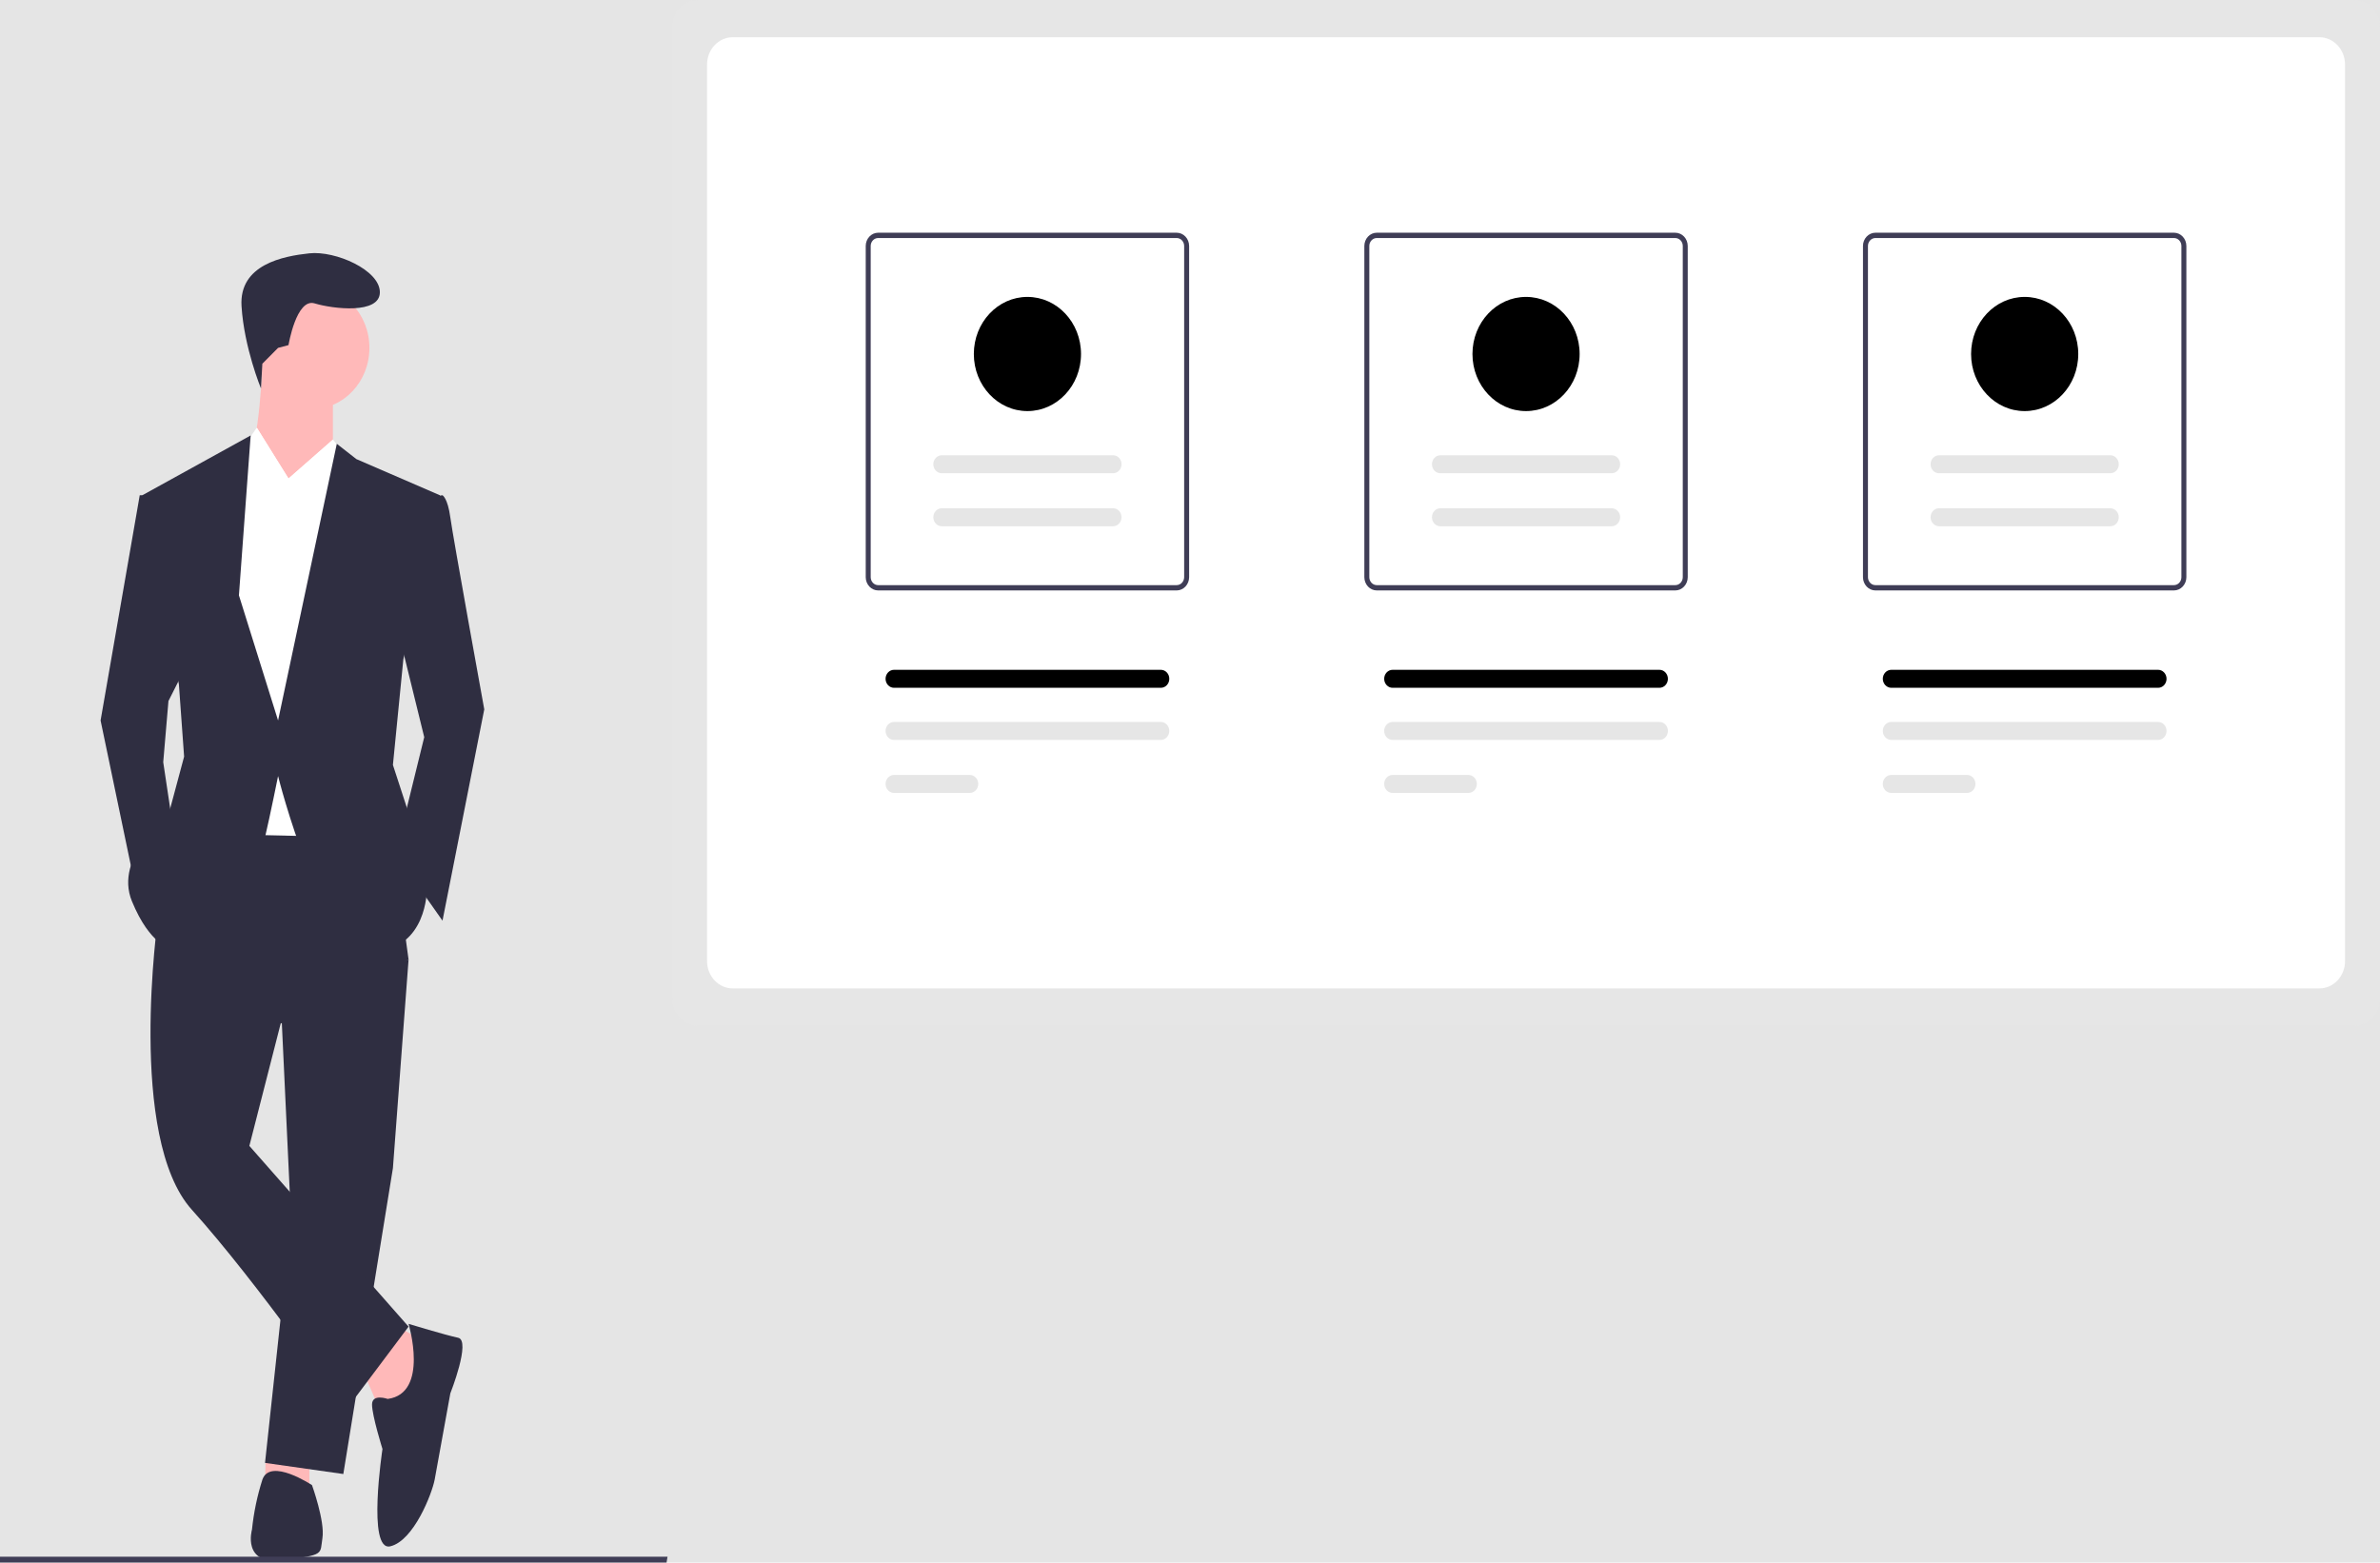 <svg width="265" height="174" viewBox="0 0 265 174" fill="none" xmlns="http://www.w3.org/2000/svg">
<rect width="265" height="174" fill="#E5E5E5"/>
<g id="undraw_pitching_36ol 1" clip-path="url(#clip0)">
<path id="Vector" d="M262.146 114.214H77.688C76.932 114.213 76.206 113.892 75.671 113.322C75.136 112.752 74.835 111.979 74.835 111.173V3.041C74.835 2.234 75.136 1.462 75.671 0.892C76.206 0.322 76.932 0.001 77.688 0H262.146C262.903 0.001 263.628 0.322 264.163 0.892C264.698 1.462 264.999 2.234 265 3.041V111.173C264.999 111.979 264.698 112.752 264.163 113.322C263.628 113.892 262.903 114.213 262.146 114.214V114.214Z" fill="#E6E6E6"/>
<path id="Vector_2" d="M258.255 110.068H81.58C80.823 110.067 80.098 109.746 79.563 109.176C79.028 108.606 78.727 107.833 78.726 107.027V7.187C78.727 6.381 79.028 5.608 79.563 5.038C80.098 4.468 80.823 4.147 81.58 4.146H258.255C259.011 4.147 259.737 4.468 260.272 5.038C260.807 5.608 261.108 6.381 261.108 7.187V107.027C261.108 107.833 260.807 108.606 260.272 109.176C259.737 109.746 259.011 110.067 258.255 110.068V110.068Z" fill="white"/>
<path id="Vector_3" d="M131.018 65.749H97.779C97.412 65.749 97.06 65.593 96.8 65.317C96.541 65.04 96.394 64.665 96.394 64.274V27.391C96.394 26.999 96.541 26.624 96.8 26.348C97.06 26.071 97.412 25.915 97.779 25.915H131.018C131.385 25.915 131.737 26.071 131.996 26.348C132.256 26.624 132.402 26.999 132.403 27.391V64.274C132.402 64.665 132.256 65.04 131.996 65.317C131.737 65.593 131.385 65.749 131.018 65.749V65.749ZM97.779 26.505C97.559 26.506 97.347 26.599 97.192 26.765C97.036 26.931 96.948 27.156 96.948 27.391V64.274C96.948 64.508 97.036 64.734 97.192 64.9C97.347 65.066 97.559 65.159 97.779 65.159H131.018C131.238 65.159 131.449 65.066 131.605 64.9C131.761 64.734 131.848 64.508 131.849 64.274V27.391C131.848 27.156 131.761 26.931 131.605 26.765C131.449 26.599 131.238 26.506 131.018 26.505H97.779Z" fill="#3F3D56"/>
<path id="Vector_4" d="M186.537 65.749H153.298C152.931 65.749 152.579 65.593 152.319 65.317C152.06 65.04 151.914 64.665 151.913 64.274V27.391C151.914 26.999 152.06 26.624 152.319 26.348C152.579 26.071 152.931 25.915 153.298 25.915H186.537C186.904 25.915 187.256 26.071 187.515 26.348C187.775 26.624 187.921 26.999 187.921 27.391V64.274C187.921 64.665 187.775 65.04 187.515 65.317C187.256 65.593 186.904 65.749 186.537 65.749V65.749ZM153.298 26.505C153.078 26.506 152.866 26.599 152.711 26.765C152.555 26.931 152.467 27.156 152.467 27.391V64.274C152.467 64.508 152.555 64.734 152.711 64.9C152.866 65.066 153.078 65.159 153.298 65.159H186.537C186.757 65.159 186.968 65.066 187.124 64.9C187.28 64.734 187.367 64.508 187.368 64.274V27.391C187.367 27.156 187.28 26.931 187.124 26.765C186.968 26.599 186.757 26.506 186.537 26.505H153.298Z" fill="#3F3D56"/>
<path id="Vector_5" d="M242.056 65.749H208.817C208.45 65.749 208.098 65.593 207.838 65.317C207.579 65.04 207.432 64.665 207.432 64.274V27.391C207.432 26.999 207.579 26.624 207.838 26.348C208.098 26.071 208.45 25.915 208.817 25.915H242.056C242.423 25.915 242.775 26.071 243.034 26.348C243.294 26.624 243.44 26.999 243.44 27.391V64.274C243.44 64.665 243.294 65.04 243.034 65.317C242.775 65.593 242.423 65.749 242.056 65.749ZM208.817 26.505C208.597 26.506 208.385 26.599 208.23 26.765C208.074 26.931 207.986 27.156 207.986 27.391V64.274C207.986 64.508 208.074 64.734 208.23 64.9C208.385 65.066 208.597 65.159 208.817 65.159H242.056C242.276 65.159 242.487 65.066 242.643 64.9C242.799 64.734 242.886 64.508 242.886 64.274V27.391C242.886 27.156 242.799 26.931 242.643 26.765C242.487 26.599 242.276 26.506 242.056 26.505H208.817Z" fill="#3F3D56"/>
<path id="Vector_6" d="M107.98 88.299C108.103 88.299 108.226 88.273 108.34 88.223C108.454 88.173 108.558 88.099 108.646 88.006C108.733 87.913 108.803 87.803 108.85 87.681C108.897 87.559 108.922 87.429 108.922 87.297C108.922 87.165 108.897 87.035 108.85 86.913C108.803 86.792 108.733 86.681 108.646 86.588C108.558 86.495 108.454 86.421 108.34 86.371C108.226 86.321 108.103 86.295 107.98 86.295H99.543C99.294 86.295 99.055 86.401 98.878 86.589C98.702 86.777 98.603 87.031 98.603 87.297C98.603 87.563 98.702 87.818 98.878 88.006C99.055 88.194 99.294 88.299 99.543 88.299H107.98Z" fill="#E6E6E6"/>
<path id="Vector_7" d="M129.253 82.397C129.503 82.397 129.742 82.291 129.918 82.103C130.095 81.915 130.194 81.66 130.194 81.395C130.194 81.129 130.095 80.874 129.918 80.686C129.742 80.498 129.503 80.393 129.253 80.393H99.543C99.294 80.393 99.055 80.498 98.878 80.686C98.702 80.874 98.603 81.129 98.603 81.395C98.603 81.66 98.702 81.915 98.878 82.103C99.055 82.291 99.294 82.397 99.543 82.397H129.253Z" fill="#E6E6E6"/>
<path id="Vector_8" d="M163.499 88.299C163.748 88.299 163.987 88.193 164.163 88.005C164.339 87.817 164.437 87.563 164.437 87.297C164.437 87.032 164.339 86.777 164.163 86.589C163.987 86.402 163.748 86.296 163.499 86.295H155.062C154.813 86.295 154.574 86.401 154.397 86.589C154.221 86.777 154.122 87.031 154.122 87.297C154.122 87.563 154.221 87.818 154.397 88.006C154.574 88.193 154.813 88.299 155.062 88.299H163.499Z" fill="#E6E6E6"/>
<path id="Vector_9" d="M184.772 82.397C185.022 82.397 185.261 82.291 185.437 82.103C185.614 81.915 185.713 81.66 185.713 81.395C185.713 81.129 185.614 80.874 185.437 80.686C185.261 80.498 185.022 80.393 184.772 80.393H155.062C154.813 80.393 154.574 80.498 154.397 80.686C154.221 80.874 154.122 81.129 154.122 81.395C154.122 81.66 154.221 81.915 154.397 82.103C154.574 82.291 154.813 82.397 155.062 82.397H184.772Z" fill="#E6E6E6"/>
<path id="Vector_10" d="M219.018 88.299C219.267 88.299 219.506 88.193 219.682 88.005C219.858 87.817 219.956 87.563 219.956 87.297C219.956 87.032 219.858 86.777 219.682 86.589C219.506 86.402 219.267 86.296 219.018 86.295H210.581C210.457 86.295 210.335 86.321 210.221 86.371C210.106 86.421 210.003 86.495 209.915 86.588C209.828 86.681 209.758 86.792 209.711 86.913C209.664 87.035 209.639 87.165 209.639 87.297C209.639 87.429 209.664 87.559 209.711 87.681C209.758 87.803 209.828 87.913 209.915 88.006C210.003 88.099 210.106 88.173 210.221 88.223C210.335 88.273 210.457 88.299 210.581 88.299H219.018Z" fill="#E6E6E6"/>
<path id="Vector_11" d="M240.291 82.397C240.541 82.397 240.78 82.291 240.956 82.103C241.133 81.915 241.232 81.66 241.232 81.395C241.232 81.129 241.133 80.874 240.956 80.686C240.78 80.498 240.541 80.393 240.291 80.393H210.581C210.332 80.393 210.092 80.498 209.916 80.686C209.74 80.874 209.641 81.129 209.641 81.395C209.641 81.66 209.74 81.915 209.916 82.103C210.092 82.291 210.332 82.397 210.581 82.397H240.291Z" fill="#E6E6E6"/>
<path id="Vector_12" d="M129.254 76.592C129.377 76.592 129.5 76.566 129.614 76.516C129.728 76.466 129.832 76.392 129.919 76.299C130.007 76.206 130.076 76.095 130.124 75.974C130.171 75.852 130.195 75.722 130.195 75.59C130.195 75.458 130.171 75.328 130.124 75.206C130.076 75.084 130.007 74.974 129.919 74.881C129.832 74.788 129.728 74.714 129.614 74.664C129.5 74.614 129.377 74.588 129.254 74.588H99.543C99.294 74.588 99.055 74.694 98.878 74.882C98.702 75.069 98.603 75.324 98.603 75.59C98.603 75.856 98.702 76.11 98.878 76.298C99.055 76.486 99.294 76.592 99.543 76.592H129.254Z" fill="black"/>
<path id="Vector_13" d="M184.772 76.592C185.022 76.591 185.26 76.486 185.436 76.298C185.612 76.11 185.711 75.855 185.711 75.59C185.711 75.325 185.612 75.07 185.436 74.882C185.26 74.694 185.022 74.588 184.772 74.588H155.062C154.813 74.588 154.574 74.694 154.397 74.882C154.221 75.069 154.122 75.324 154.122 75.59C154.122 75.856 154.221 76.11 154.397 76.298C154.574 76.486 154.813 76.592 155.062 76.592H184.772Z" fill="black"/>
<path id="Vector_14" d="M240.291 76.592C240.541 76.592 240.78 76.486 240.956 76.298C241.133 76.11 241.232 75.856 241.232 75.59C241.232 75.324 241.133 75.069 240.956 74.882C240.78 74.694 240.541 74.588 240.291 74.588H210.581C210.457 74.588 210.335 74.614 210.221 74.664C210.106 74.714 210.003 74.788 209.915 74.881C209.828 74.974 209.758 75.084 209.711 75.206C209.664 75.328 209.639 75.458 209.639 75.59C209.639 75.722 209.664 75.852 209.711 75.974C209.758 76.095 209.828 76.206 209.915 76.299C210.003 76.392 210.106 76.466 210.221 76.516C210.335 76.566 210.457 76.592 210.581 76.592H240.291Z" fill="black"/>
<path id="Vector_15" d="M123.935 58.601C124.184 58.601 124.424 58.496 124.6 58.308C124.776 58.12 124.875 57.865 124.875 57.6C124.875 57.334 124.776 57.079 124.6 56.891C124.424 56.703 124.184 56.598 123.935 56.598H104.861C104.612 56.598 104.373 56.703 104.197 56.891C104.02 57.079 103.921 57.334 103.921 57.6C103.921 57.865 104.02 58.12 104.197 58.308C104.373 58.496 104.612 58.601 104.861 58.601H123.935Z" fill="#E6E6E6"/>
<path id="Vector_16" d="M123.935 52.699C124.184 52.699 124.424 52.593 124.6 52.406C124.776 52.218 124.875 51.963 124.875 51.697C124.875 51.431 124.776 51.177 124.6 50.989C124.424 50.801 124.184 50.695 123.935 50.695H104.861C104.612 50.695 104.373 50.801 104.197 50.989C104.02 51.177 103.921 51.431 103.921 51.697C103.921 51.963 104.02 52.218 104.197 52.406C104.373 52.593 104.612 52.699 104.861 52.699H123.935Z" fill="#E6E6E6"/>
<g id="Vector_17" style="mix-blend-mode:darken">
<path d="M114.398 45.778C117.694 45.778 120.365 42.932 120.365 39.421C120.365 35.91 117.694 33.063 114.398 33.063C111.103 33.063 108.431 35.91 108.431 39.421C108.431 42.932 111.103 45.778 114.398 45.778Z" fill="black"/>
</g>
<path id="Vector_18" d="M179.454 58.601C179.703 58.601 179.943 58.496 180.119 58.308C180.295 58.12 180.394 57.865 180.394 57.6C180.394 57.334 180.295 57.079 180.119 56.891C179.943 56.703 179.703 56.598 179.454 56.598H160.38C160.131 56.598 159.892 56.703 159.716 56.891C159.539 57.079 159.44 57.334 159.44 57.6C159.44 57.865 159.539 58.12 159.716 58.308C159.892 58.496 160.131 58.601 160.38 58.601H179.454Z" fill="#E6E6E6"/>
<path id="Vector_19" d="M179.454 52.699C179.703 52.699 179.943 52.593 180.119 52.406C180.295 52.218 180.394 51.963 180.394 51.697C180.394 51.431 180.295 51.177 180.119 50.989C179.943 50.801 179.703 50.695 179.454 50.695H160.38C160.131 50.695 159.892 50.801 159.716 50.989C159.539 51.177 159.44 51.431 159.44 51.697C159.44 51.963 159.539 52.218 159.716 52.406C159.892 52.593 160.131 52.699 160.38 52.699H179.454Z" fill="#E6E6E6"/>
<path id="Vector_20" d="M169.917 45.778C173.213 45.778 175.884 42.932 175.884 39.421C175.884 35.91 173.213 33.063 169.917 33.063C166.622 33.063 163.95 35.91 163.95 39.421C163.95 42.932 166.622 45.778 169.917 45.778Z" fill="black"/>
<path id="Vector_21" d="M234.973 58.601C235.222 58.601 235.462 58.496 235.638 58.308C235.814 58.12 235.913 57.865 235.913 57.6C235.913 57.334 235.814 57.079 235.638 56.891C235.462 56.703 235.222 56.598 234.973 56.598H215.899C215.65 56.598 215.411 56.703 215.235 56.891C215.058 57.079 214.959 57.334 214.959 57.6C214.959 57.865 215.058 58.12 215.235 58.308C215.411 58.496 215.65 58.601 215.899 58.601H234.973Z" fill="#E6E6E6"/>
<path id="Vector_22" d="M234.973 52.699C235.222 52.699 235.462 52.593 235.638 52.406C235.814 52.218 235.913 51.963 235.913 51.697C235.913 51.431 235.814 51.177 235.638 50.989C235.462 50.801 235.222 50.695 234.973 50.695H215.899C215.65 50.695 215.411 50.801 215.235 50.989C215.058 51.177 214.959 51.431 214.959 51.697C214.959 51.963 215.058 52.218 215.235 52.406C215.411 52.593 215.65 52.699 215.899 52.699H234.973Z" fill="#E6E6E6"/>
<path id="Vector_23" d="M225.436 45.778C228.732 45.778 231.403 42.932 231.403 39.421C231.403 35.91 228.732 33.063 225.436 33.063C222.141 33.063 219.469 35.91 219.469 39.421C219.469 42.932 222.141 45.778 225.436 45.778Z" fill="black"/>
<path id="Vector_24" d="M44.33 147.732L47.527 149.59L45.492 156.711L42.296 157.021L40.552 152.996L44.33 147.732Z" fill="#FFB9B9"/>
<path id="Vector_25" d="M34.449 161.975V165.381L29.509 165.072L29.578 162.266L34.449 161.975Z" fill="#FFB9B9"/>
<path id="Vector_26" d="M45.492 106.859L43.749 130.082L38.227 164.143L29.509 162.904L32.415 135.965L31.252 111.194L45.492 106.859Z" fill="#2F2E41"/>
<path id="Vector_27" d="M22.244 89.519L43.168 89.829L45.492 106.859L31.252 113.981L27.765 127.605L45.492 147.732L38.518 157.021C38.518 157.021 28.637 142.777 21.372 134.727C14.106 126.676 17.594 102.215 17.594 102.215L22.244 89.519Z" fill="#2F2E41"/>
<path id="Vector_28" d="M34.74 45.55C38.271 45.55 41.133 42.5 41.133 38.738C41.133 34.976 38.271 31.926 34.74 31.926C31.209 31.926 28.346 34.976 28.346 38.738C28.346 42.5 31.209 45.55 34.74 45.55Z" fill="#FFB9B9"/>
<path id="Vector_29" d="M37.065 43.383V50.195L32.706 57.626C32.706 57.626 26.021 52.362 27.474 51.124C28.928 49.885 29.218 40.286 29.218 40.286L37.065 43.383Z" fill="#FFB9B9"/>
<path id="Vector_30" d="M37.065 48.956L41.424 54.53L39.68 93.235L26.021 92.925L23.697 59.175L26.603 50.505L28.596 47.615L32.124 53.291L37.065 48.956Z" fill="white"/>
<path id="Vector_31" d="M44.039 69.083L47.236 82.088L44.039 95.093L49.27 102.524L53.92 78.992C53.92 78.992 50.433 59.794 50.142 57.626C49.852 55.459 49.27 55.149 49.27 55.149L46.946 55.459L44.039 69.083Z" fill="#2F2E41"/>
<path id="Vector_32" d="M20.791 74.037L18.756 78.063L18.175 84.875L19.337 92.616L15.269 99.737L11.2 80.23L15.559 55.149H17.303L20.791 74.037Z" fill="#2F2E41"/>
<path id="Vector_33" d="M45.492 147.422C45.492 147.422 49.561 148.661 51.014 148.97C52.467 149.28 50.142 155.163 50.142 155.163C50.142 155.163 48.689 163.214 48.399 164.762C48.108 166.31 46.074 171.574 43.458 172.193C40.843 172.813 42.586 161.356 42.586 161.356C42.586 161.356 41.424 157.64 41.424 156.402C41.424 155.163 43.168 155.782 43.168 155.782C47.817 155.163 45.492 147.422 45.492 147.422Z" fill="#2F2E41"/>
<path id="Vector_34" d="M35.902 171.264C35.612 173.122 36.193 173.122 31.543 173.742C26.893 174.361 28.056 170.335 28.056 170.335C28.25 168.438 28.64 166.569 29.218 164.762C30.09 162.285 34.74 165.381 34.74 165.381C34.74 165.381 36.193 169.407 35.902 171.264Z" fill="#2F2E41"/>
<path id="Vector_35" d="M29.211 40.503L29.059 43.256C29.059 43.256 27.184 38.738 26.893 34.094C26.603 29.449 31.543 28.52 34.449 28.21C37.355 27.901 42.296 30.068 42.296 32.545C42.296 35.023 37.065 34.403 35.03 33.784C32.996 33.165 32.124 38.429 32.124 38.429L30.962 38.738L29.211 40.503Z" fill="#2F2E41"/>
<path id="Vector_36" d="M38.78 51.149L37.065 48.956L32.124 53.291L37.065 57.007L38.78 51.149Z" fill="white"/>
<path id="Vector_37" d="M26.603 50.505L28.637 47.718L32.124 53.291L27.765 56.697L26.603 50.505Z" fill="white"/>
<path id="Vector_38" d="M44.911 73.418L43.749 85.184L46.074 92.306L47.527 99.118C47.527 99.118 47.527 105.621 41.715 105.93C35.902 106.24 30.962 86.423 30.962 86.423C30.962 86.423 30.09 90.758 29.509 93.235C28.927 95.712 19.047 105.621 19.047 105.621C19.047 105.621 16.722 105.311 14.688 100.357C12.653 95.403 18.756 90.758 18.756 90.758L20.5 84.255L19.919 76.205L15.85 55.149L27.91 48.492L26.603 66.296L30.962 80.23L37.501 49.421L39.68 51.124L48.98 55.149L44.911 73.418Z" fill="#2F2E41"/>
<path id="Vector_39" d="M74.216 174H0V173.354H74.326L74.216 174Z" fill="#3F3D56"/>
</g>
<defs>
<clipPath id="clip0">
<rect width="265" height="174" fill="white"/>
</clipPath>
</defs>
</svg>
